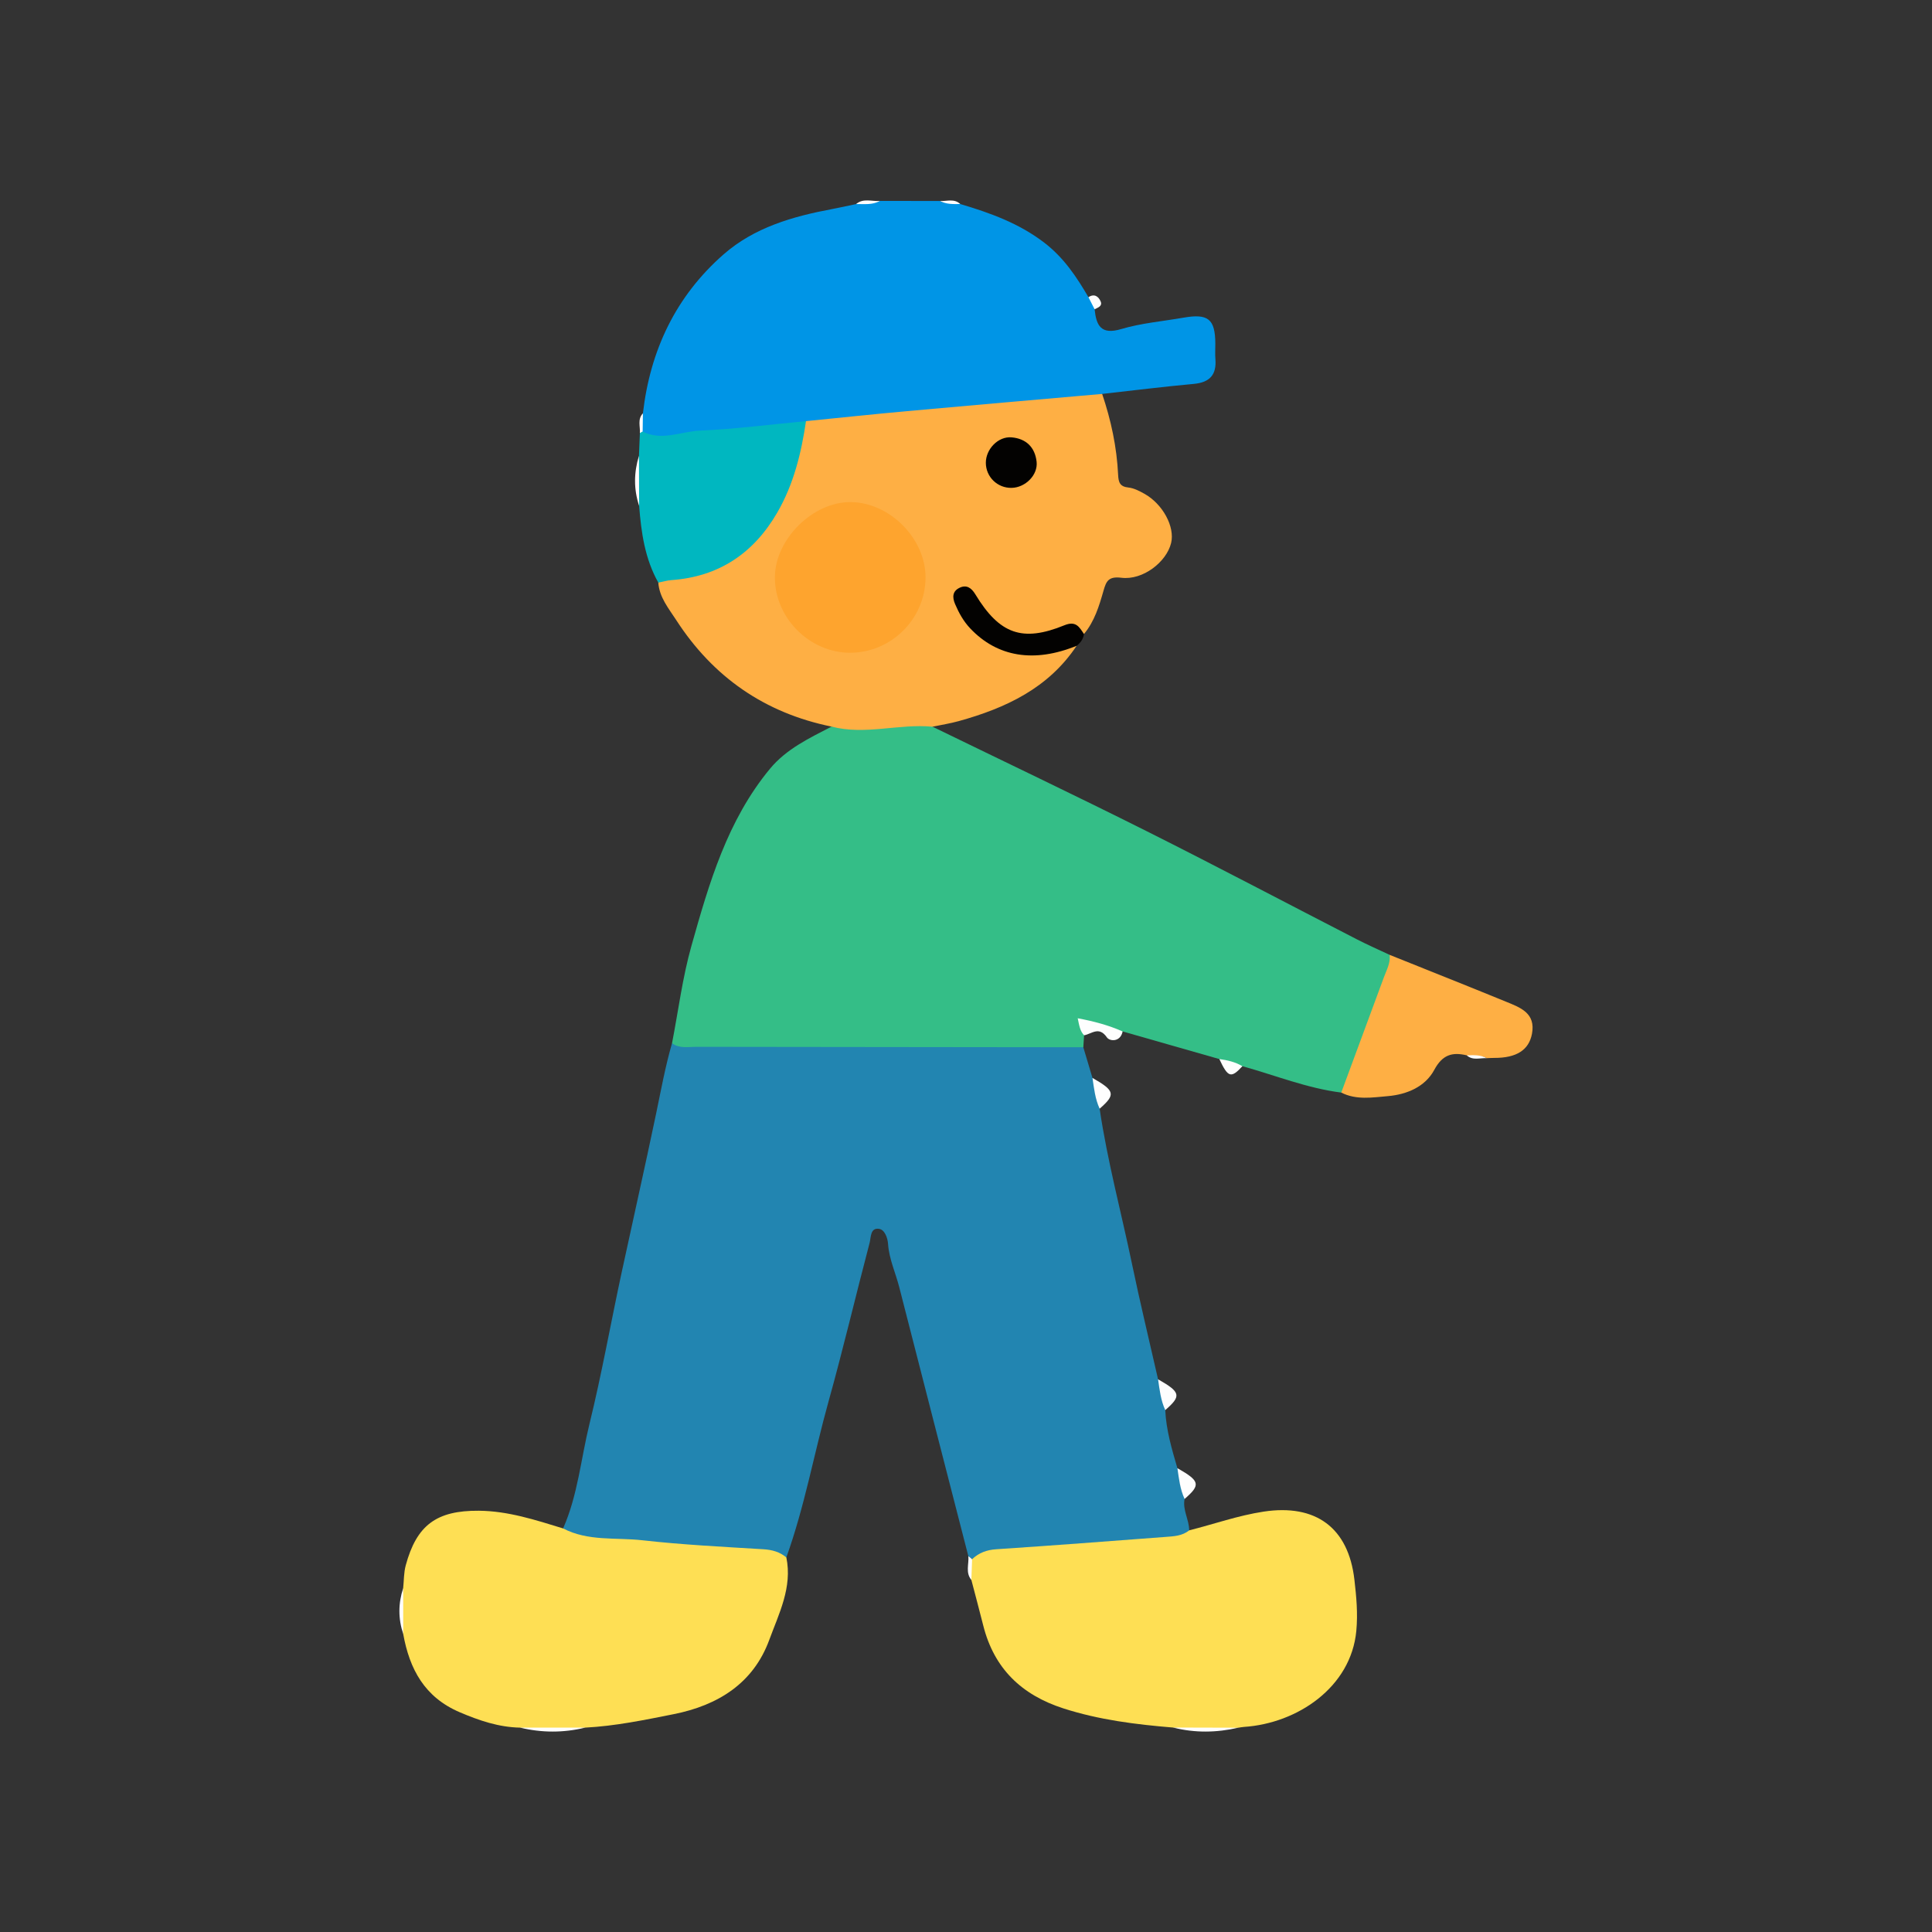 <?xml version="1.0" encoding="utf-8"?>
<!-- Generator: Adobe Illustrator 16.0.0, SVG Export Plug-In . SVG Version: 6.00 Build 0)  -->
<!DOCTYPE svg PUBLIC "-//W3C//DTD SVG 1.1//EN" "http://www.w3.org/Graphics/SVG/1.1/DTD/svg11.dtd">
<svg version="1.1" id="Layer_1" xmlns="http://www.w3.org/2000/svg" xmlns:xlink="http://www.w3.org/1999/xlink" x="0px" y="0px"
	 width="500px" height="500px" viewBox="0 0 500 500" enable-background="new 0 0 500 500" xml:space="preserve" >
<rect x="0" y="0" width="500" height="500" fill="#333333" stroke="none"/>
<g>
	<g>
		<path fill-rule="evenodd" clip-rule="evenodd" fill="#2285B1" d="M145.729,395.557c3.811-8.605,4.603-17.994,6.815-27.004
			c3.183-12.953,5.508-26.115,8.321-39.162c2.952-13.684,6.041-27.336,8.906-41.041c1.279-6.115,2.397-12.32,4.146-18.352
			c1.738-0.742,3.573-0.693,5.409-0.691c30.987,0.035,61.975-0.01,92.961,0.043c2.771,0.004,5.732-0.541,8.073,1.684
			c0.79,2.645,1.58,5.289,2.37,7.932c1.655,2.412,2.839,4.934,1.855,7.961c2.011,13.617,5.617,26.904,8.416,40.359
			c2.065,9.928,4.459,19.787,6.707,29.678c1.686,2.406,2.867,4.93,1.86,7.965c0.237,5.182,1.701,10.105,3.141,15.035
			c1.685,2.406,2.865,4.93,1.861,7.965c-0.565,2.848,1.185,5.355,1.19,8.119c-1.332,3.33-4.397,3.127-7.111,3.285
			c-14.223,0.822-28.399,2.219-42.609,3.184c-1.999,0.135-3.869,0.943-5.874,1.012c-0.632-0.047-1.151-0.314-1.559-0.801
			c-5.964-23.195-11.942-46.389-17.876-69.592c-0.954-3.732-2.626-7.268-2.9-11.195c-0.112-1.602-0.867-3.672-2.294-3.91
			c-2.335-0.389-2.111,2.219-2.478,3.607c-3.605,13.678-6.836,27.457-10.639,41.078c-3.747,13.422-6.181,27.197-10.918,40.346
			c-16.877-1.244-33.726-2.852-50.621-3.867C150.125,399.027,147.163,398.631,145.729,395.557z"/>
		<path fill-rule="evenodd" clip-rule="evenodd" fill="#34BE87" d="M280.362,271.033c-33.388-0.033-66.775-0.059-100.163-0.117
			c-2.12-0.002-4.351,0.498-6.279-0.918c1.631-8.406,2.702-16.973,5.015-25.187c4.568-16.229,9.287-32.523,20.363-45.889
			c4.23-5.104,10.162-7.899,15.909-10.879c8.71-0.085,17.424-3.379,26.13,0.027c18.448,8.98,36.979,17.796,55.321,26.989
			c18.279,9.161,36.363,18.714,54.55,28.063c2.762,1.42,5.613,2.666,8.423,3.992c0.923,1.338,1.02,2.776,0.467,4.265
			c-3.689,9.941-7.324,19.906-11.256,29.756c-0.308,0.771-0.805,1.449-1.724,1.623c-8.837-1.119-17.079-4.463-25.583-6.828
			c-2.545,1.178-4.08-0.91-5.972-1.846c-8.343-2.383-16.686-4.768-25.028-7.15c-2.812,1.311-4.919-0.99-7.288-1.633
			c-3.104-0.842-2.419,1.143-2.681,2.633C280.498,268.969,280.431,270.002,280.362,271.033z"/>
		<path fill-rule="evenodd" clip-rule="evenodd" fill="#FEAF44" d="M241.337,188.071c-8.712-0.836-17.428,2.253-26.134-0.028
			c-17.286-3.528-30.647-12.803-40.207-27.583c-1.951-3.016-4.352-5.85-4.626-9.68c0.332-2.064,2.066-1.958,3.472-2.07
			c16.349-1.313,25.2-11.33,30.174-25.879c1.025-3.001,1.674-6.101,2.35-9.195c0.456-2.089,0.713-4.335,2.878-5.577
			c9.542-2.671,19.445-2.364,29.169-3.515c13.042-1.543,26.168-2.328,39.225-3.8c2.605-0.294,5.332-0.863,7.599,1.202
			c2.296,6.794,3.793,13.754,4.131,20.924c0.09,1.896,0.42,3.069,2.656,3.299c1.422,0.146,2.846,0.895,4.135,1.612
			c4.785,2.664,7.942,8.575,6.925,12.748c-1.202,4.932-7.314,9.69-12.9,8.992c-3.328-0.416-3.907,0.938-4.593,3.339
			c-1.136,3.978-2.333,7.954-5.063,11.224c-2.391-1.031-4.655-0.881-7.184-0.04c-8.902,2.959-15.636,0.489-21.074-7.383
			c-0.282-0.409-0.5-0.864-0.808-1.256c-0.608-0.773-1.305-1.826-2.368-1.104c-1.01,0.687-0.357,1.813-0.022,2.723
			c2.546,6.905,13.073,12.435,20.94,11.276c2.862-0.422,5.547-2.322,8.619-1.171c-7.308,10.979-18.355,16.126-30.516,19.497
			C245.892,187.242,243.598,187.596,241.337,188.071z"/>
		<path fill-rule="evenodd" clip-rule="evenodd" fill="#0095E6" d="M285.235,101.946c-16.817,1.479-33.637,2.927-50.449,4.451
			c-8.739,0.793-17.467,1.723-26.199,2.591c-6.063,3.365-12.904,2.356-19.378,3.239c-5.707,0.779-11.492,1.272-17.264,1.663
			c-2.087,0.141-4.346,0.873-5.78-1.51c-0.087-1.81-0.38-3.628,0.222-5.41c1.876-16.294,8.493-30.289,20.879-41.141
			c7.93-6.947,17.832-9.802,28.008-11.71c2.104-0.394,4.192-0.867,6.288-1.305c1.965-0.951,4.218,0.265,6.166-0.818
			c5.183,0.007,10.364,0.013,15.547,0.02c1.642,0.947,3.574-0.055,5.232,0.783c7.733,2.301,15.195,4.968,21.776,10.023
			c5.037,3.869,8.323,8.814,11.406,14.088c1.276,0.66,1.876,1.667,1.597,3.123c0.432,4.193,1.617,6.695,6.876,5.13
			c5.189-1.545,10.702-2.002,16.071-2.942c6.443-1.13,8.255,0.328,8.294,6.696c0.008,1.327-0.091,2.662,0.018,3.981
			c0.337,4.102-1.452,6.079-5.605,6.458C301.025,100.078,293.135,101.068,285.235,101.946z"/>
		<path fill-rule="evenodd" clip-rule="evenodd" fill="#FEDF54" d="M251.581,403.514c1.761-1.654,3.769-2.406,6.261-2.57
			c14.608-0.963,29.206-2.088,43.805-3.191c2.136-0.16,4.329-0.24,6.117-1.705c6.414-1.607,12.646-3.836,19.244-4.84
			c13.486-2.053,21.96,4.131,23.512,17.609c0.507,4.404,0.92,8.709,0.492,13.268c-1.366,14.531-15.206,23.922-29.069,24.838
			c-0.495,0.033-0.985,0.139-1.478,0.209c-5.627,0.438-11.253,0.529-16.877-0.045c-9.609-0.793-19.124-1.973-28.38-4.955
			c-10.819-3.488-17.938-10.312-20.742-21.445c-0.993-3.943-2.05-7.871-3.078-11.807
			C250.975,407.074,250.667,405.271,251.581,403.514z"/>
		<path fill-rule="evenodd" clip-rule="evenodd" fill="#FEDF54" d="M145.729,395.557c6.478,3.383,13.665,2.293,20.522,3.064
			c10.396,1.17,20.869,1.684,31.318,2.326c2.268,0.141,4.217,0.676,5.936,2.113c1.604,7.732-1.933,14.559-4.416,21.334
			c-4.123,11.248-13.271,16.941-24.702,19.223c-7.582,1.512-15.159,3.086-22.913,3.488c-5.625,0.512-11.251,0.502-16.877,0.006
			c-5.521-0.115-10.558-1.824-15.625-3.988c-9.092-3.881-12.989-11.166-14.62-20.254c-0.492-3.955-0.479-7.91-0.01-11.865
			c0.207-1.969,0.151-4.01,0.663-5.896c2.816-10.379,7.931-14.225,18.943-14.131C131.49,391.041,138.607,393.371,145.729,395.557z"
			/>
		<path fill-rule="evenodd" clip-rule="evenodd" fill="#00B7C0" d="M166.319,111.682c4.951,2.541,9.888-0.02,14.792-0.236
			c9.177-0.405,18.319-1.596,27.477-2.458c-1.216,8.282-3.194,16.348-7.43,23.657c-6.097,10.521-15.092,16.61-27.394,17.486
			c-1.141,0.081-2.263,0.426-3.394,0.648c-3.475-6.172-4.434-12.972-4.963-19.879c-0.601-4.309-0.523-8.619-0.047-12.932
			c0.08-1.957,0.16-3.915,0.241-5.872l0.232-0.426L166.319,111.682z"/>
		<path fill-rule="evenodd" clip-rule="evenodd" fill="#FEAF44" d="M347.118,282.76c3.689-9.967,7.391-19.932,11.058-29.906
			c0.682-1.855,1.718-3.637,1.455-5.738c10.055,4.037,20.128,8.027,30.153,12.134c3.681,1.508,7.705,2.932,6.688,8.305
			c-0.795,4.197-4.006,6.246-9.729,6.232c-0.661-0.002-1.321,0.045-1.982,0.07c-1.625-0.943-3.519,0.004-5.173-0.736
			c-3.77-0.902-6.297-0.16-8.404,3.766c-2.36,4.393-7.104,6.369-12.02,6.793C355.161,284.023,350.999,284.736,347.118,282.76z"/>
		<path fill-rule="evenodd" clip-rule="evenodd" fill="#030201" d="M278.629,167.128c-10.984,4.478-20.518,2.928-27.539-4.5
			c-1.731-1.831-2.926-3.983-3.917-6.306c-0.79-1.849-0.629-3.346,1.166-4.208c1.791-0.859,3.059,0.017,4.073,1.688
			c6.257,10.306,12.17,12.463,23.057,8.016c2.99-1.222,3.854,0.452,5.057,2.265C280.367,165.393,279.635,166.346,278.629,167.128z"
			/>
		<path fill-rule="evenodd" clip-rule="evenodd" fill="#FEFEFE" d="M280.566,267.936c-1.081-1.123-1.264-2.588-1.653-4.408
			c4.121,0.768,7.951,1.783,11.622,3.408c-0.556,2.773-3.315,2.629-4.082,1.525C284.406,265.508,282.539,267.566,280.566,267.936z"
			/>
		<path fill-rule="evenodd" clip-rule="evenodd" fill="#FEFEFE" d="M284.588,286.926c-1.17-2.525-1.456-5.256-1.855-7.961
			C288.557,282.293,288.784,283.266,284.588,286.926z"/>
		<path fill-rule="evenodd" clip-rule="evenodd" fill="#FEFEFE" d="M306.573,387.928c-1.174-2.525-1.46-5.26-1.861-7.965
			C310.561,383.283,310.791,384.27,306.573,387.928z"/>
		<path fill-rule="evenodd" clip-rule="evenodd" fill="#FEFEFE" d="M301.571,364.928c-1.173-2.525-1.469-5.256-1.86-7.965
			C305.562,360.283,305.792,361.271,301.571,364.928z"/>
		<path fill-rule="evenodd" clip-rule="evenodd" fill="#FEFEFE" d="M303.588,447.086c5.626,0.016,11.252,0.029,16.877,0.045
			C314.836,448.428,309.21,448.51,303.588,447.086z"/>
		<path fill-rule="evenodd" clip-rule="evenodd" fill="#FEFEFE" d="M134.598,447.111c5.626-0.002,11.252-0.004,16.878-0.006
			C145.85,448.473,140.224,448.465,134.598,447.111z"/>
		<path fill-rule="evenodd" clip-rule="evenodd" fill="#FEFEFE" d="M315.563,274.086c2.093,0.285,4.131,0.746,5.972,1.846
			C318.594,279.127,317.809,278.885,315.563,274.086z"/>
		<path fill-rule="evenodd" clip-rule="evenodd" fill="#FEFEFE" d="M165.361,117.969c0.016,4.311,0.031,8.621,0.047,12.932
			C163.972,126.595,164.039,122.285,165.361,117.969z"/>
		<path fill-rule="evenodd" clip-rule="evenodd" fill="#FEFEFE" d="M104.343,411.004c0.003,3.955,0.007,7.91,0.01,11.865
			C103.03,418.914,103.051,414.959,104.343,411.004z"/>
		<path fill-rule="evenodd" clip-rule="evenodd" fill="#FEFEFE" d="M283.286,80.034c-0.532-1.041-1.064-2.082-1.597-3.123
			c1.516-0.995,2.593-0.206,3.152,1.086C285.373,79.226,284.146,79.6,283.286,80.034z"/>
		<path fill-rule="evenodd" clip-rule="evenodd" fill="#FEFEFE" d="M227.728,51.997c-1.945,1.105-4.081,0.773-6.166,0.818
			C223.438,51.195,225.662,52.198,227.728,51.997z"/>
		<path fill-rule="evenodd" clip-rule="evenodd" fill="#FEFEFE" d="M251.581,403.514c-0.064,1.789-0.128,3.578-0.192,5.367
			c-1.578-1.885-0.597-4.094-0.778-6.154C250.934,402.988,251.258,403.252,251.581,403.514z"/>
		<path fill-rule="evenodd" clip-rule="evenodd" fill="#FEFEFE" d="M248.507,52.799c-1.787,0.028-3.581,0.105-5.231-0.783
			C245.04,52.13,246.946,51.312,248.507,52.799z"/>
		<path fill-rule="evenodd" clip-rule="evenodd" fill="#FCFCFC" d="M379.589,273.121c1.767-0.059,3.541-0.172,5.172,0.736
			C383.018,273.754,381.147,274.529,379.589,273.121z"/>
		<path fill-rule="evenodd" clip-rule="evenodd" fill="#FEFEFE" d="M166.319,111.682c-0.253,0.113-0.492,0.252-0.718,0.415
			c0.127-1.729-0.672-3.601,0.785-5.127C166.364,108.541,166.342,110.112,166.319,111.682z"/>
		<path fill-rule="evenodd" clip-rule="evenodd" fill="#FEA42E" d="M239.53,149.563c-0.097,10.581-8.804,19.283-19.379,19.367
			c-10.603,0.086-19.739-9.079-19.609-19.67c0.12-9.816,9.929-19.446,19.678-19.319C230.359,130.074,239.622,139.486,239.53,149.563
			z"/>
		<path fill-rule="evenodd" clip-rule="evenodd" fill="#030201" d="M261.809,126.26c-3.676,0.074-6.665-2.834-6.675-6.49
			c-0.008-3.535,3.188-6.872,6.638-6.585c3.769,0.313,6.088,2.56,6.502,6.323C268.649,122.93,265.368,126.188,261.809,126.26z"/>
	</g>
</g>
</svg>
